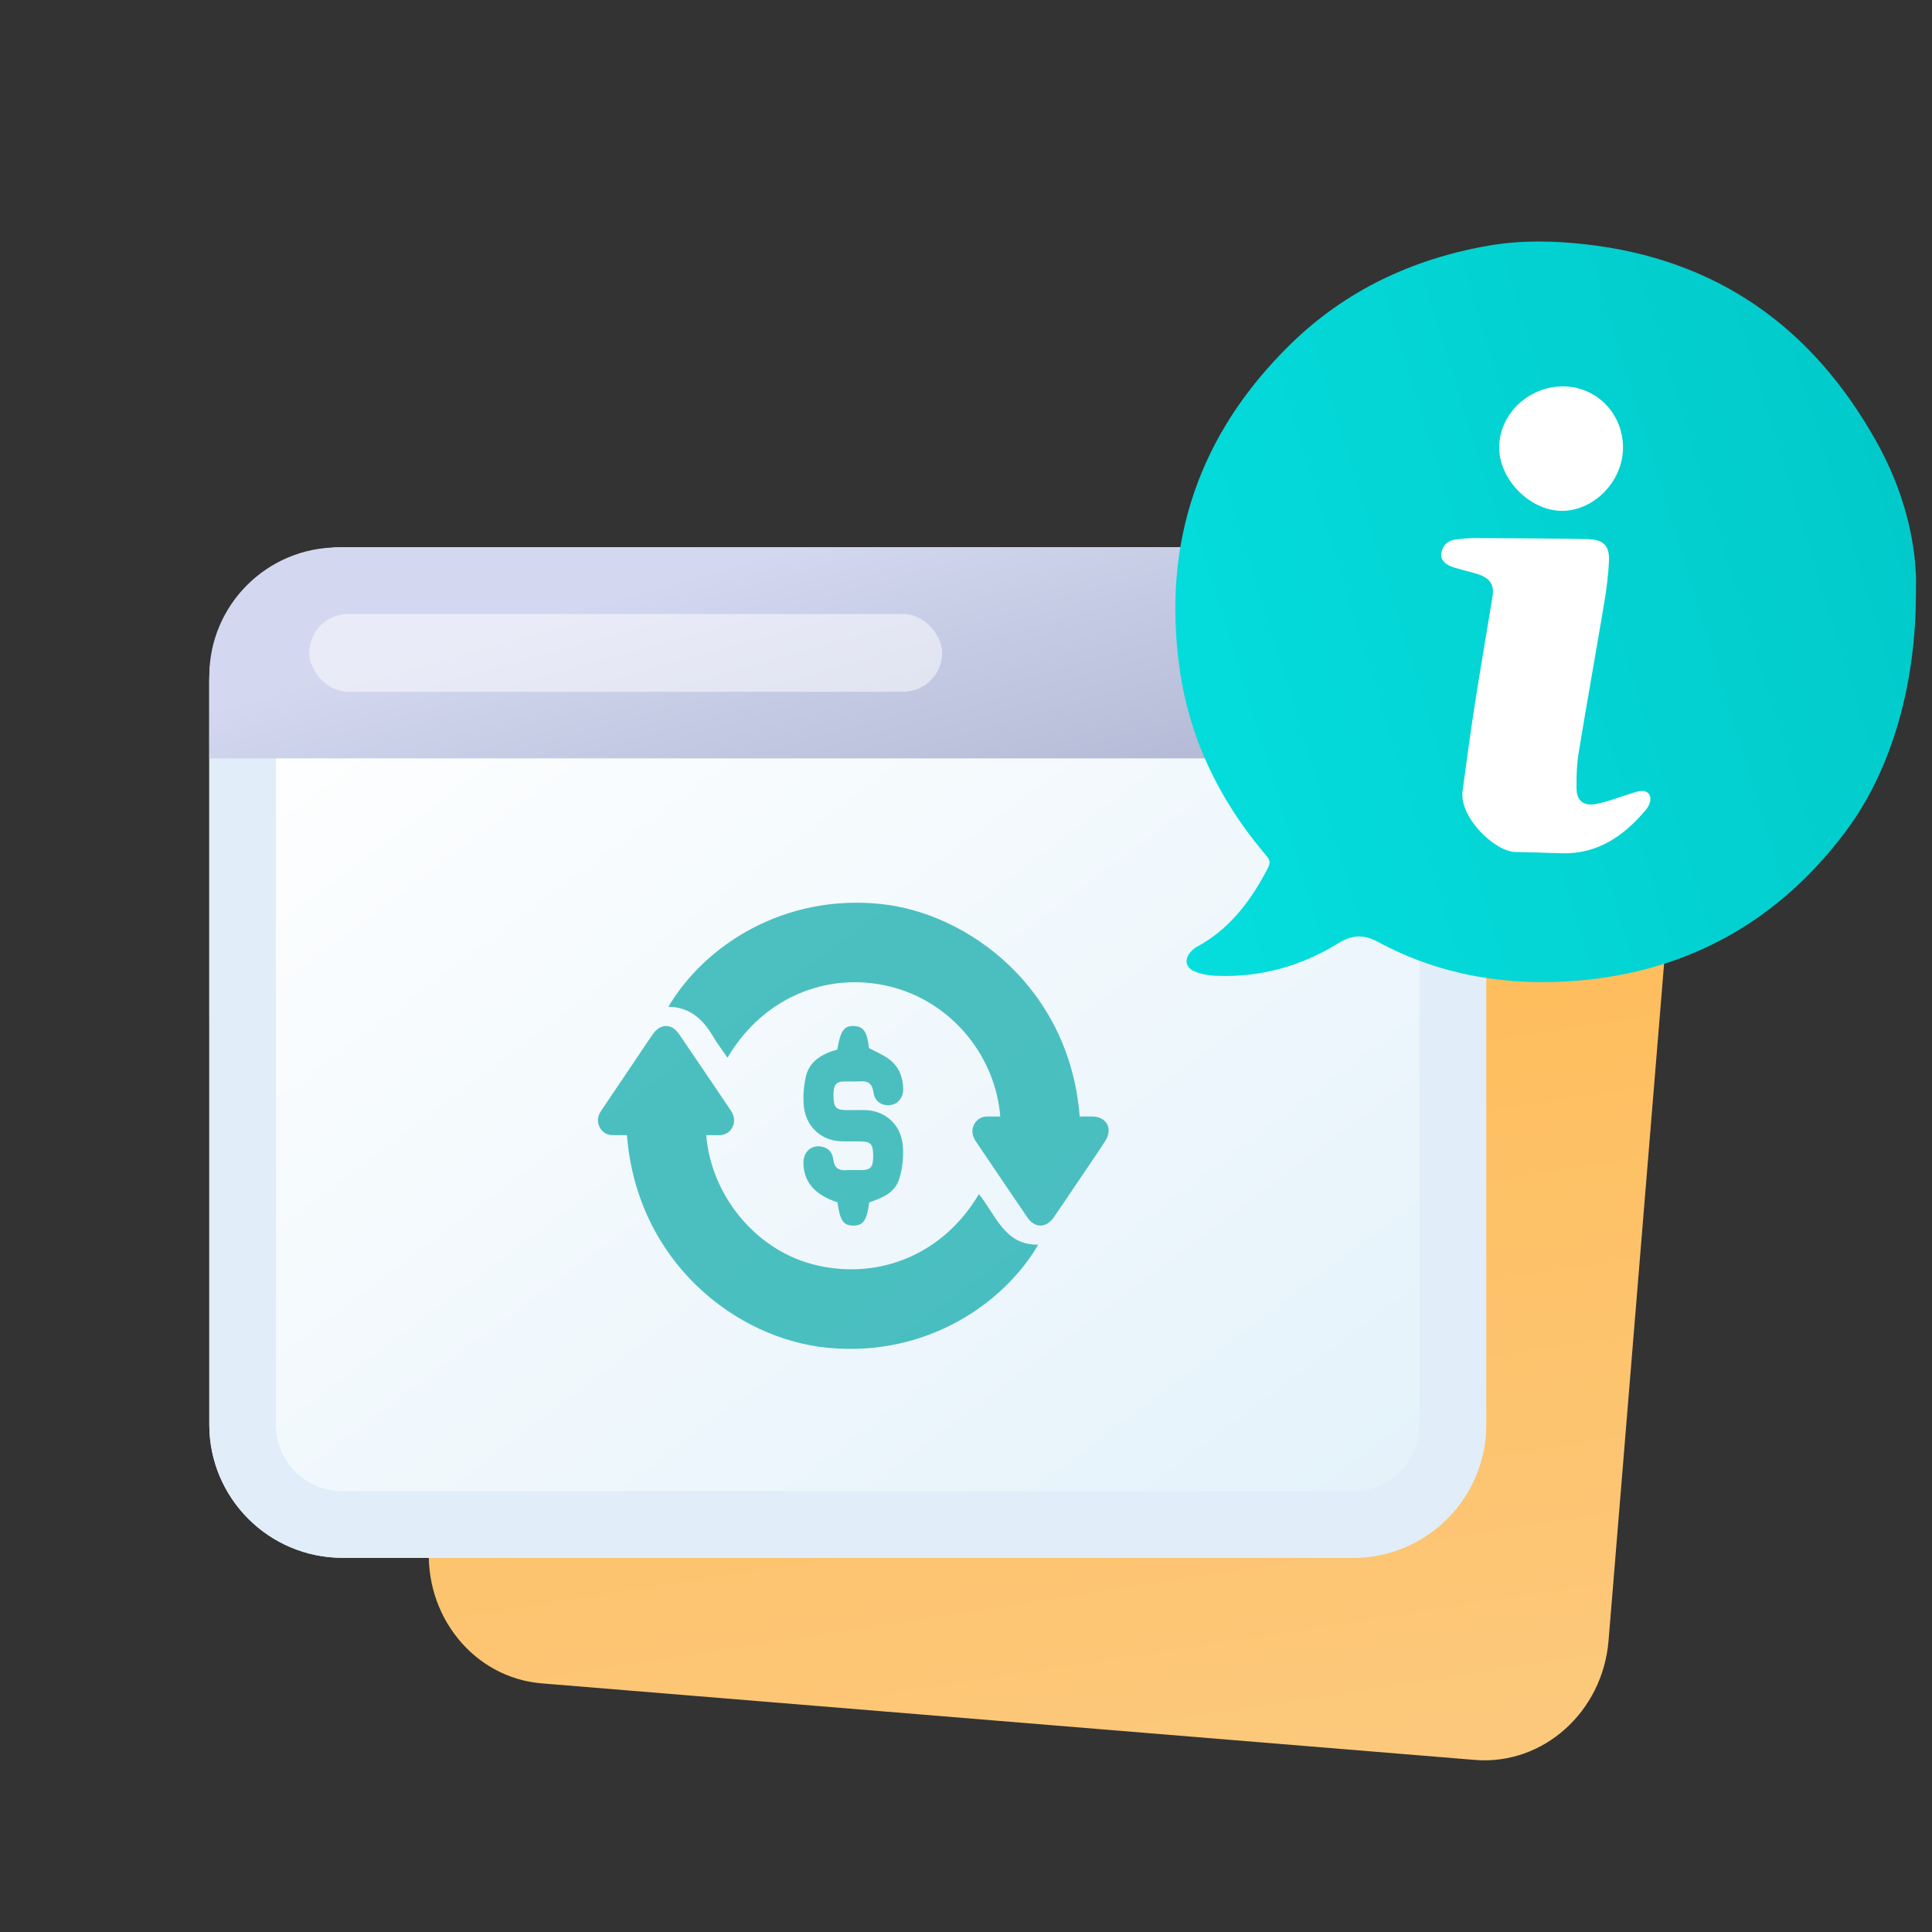 <svg width="120" height="120" viewBox="0 0 120 120" fill="none" xmlns="http://www.w3.org/2000/svg">
<rect x="0" y="0" width="120" height="120" fill="#333333" stroke="none"/>
<path d="M30.341 51.035C30.705 46.597 34.422 43.281 38.643 43.627L96.606 48.382C100.827 48.728 103.954 52.606 103.59 57.044L99.91 101.904C99.546 106.342 95.828 109.658 91.607 109.312L33.645 104.557C29.424 104.211 26.297 100.333 26.661 95.895L30.341 51.035Z" fill="url(#paint0_linear_7911_842748)"/>
<path d="M13 42.276C13 37.705 16.705 34 21.276 34L84.034 34C88.605 34 92.31 37.705 92.31 42.276L92.31 88.483C92.31 93.053 88.605 96.759 84.034 96.759L21.276 96.759C16.705 96.759 13 93.053 13 88.483L13 42.276Z" fill="url(#paint1_linear_7911_842748)"/>
<path fill-rule="evenodd" clip-rule="evenodd" d="M84.034 38.138L21.276 38.138C18.991 38.138 17.138 39.99 17.138 42.276L17.138 88.483C17.138 90.768 18.991 92.621 21.276 92.621L84.034 92.621C86.32 92.621 88.172 90.768 88.172 88.483L88.172 42.276C88.172 39.99 86.32 38.138 84.034 38.138ZM21.276 34C16.705 34 13 37.705 13 42.276L13 88.483C13 93.053 16.705 96.759 21.276 96.759L84.034 96.759C88.605 96.759 92.31 93.053 92.31 88.483L92.31 42.276C92.31 37.705 88.605 34 84.034 34L21.276 34Z" fill="#E1EDF8"/>
<path opacity="0.7" d="M67.061 69.348C67.331 69.348 67.606 69.341 67.881 69.348C68.735 69.372 69.131 70.115 68.658 70.852C68.073 71.759 67.458 72.644 66.855 73.54C66.391 74.228 65.932 74.919 65.46 75.601C64.988 76.283 64.287 76.309 63.813 75.618C62.744 74.058 61.691 72.486 60.63 70.92C60.4 70.581 60.305 70.218 60.505 69.839C60.706 69.46 61.04 69.326 61.452 69.347C61.676 69.359 61.901 69.347 62.129 69.347C61.834 65.676 59.236 62.396 55.59 61.359C51.768 60.272 47.54 61.714 45.187 65.695C44.868 65.229 44.54 64.801 44.266 64.337C43.639 63.279 42.812 62.549 41.512 62.532C43.808 58.664 48.719 55.543 54.667 56.144C60.153 56.698 66.437 61.374 67.061 69.348Z" fill="#05A7A7"/>
<path opacity="0.7" d="M60.802 74.168C61.857 75.472 62.389 77.34 64.485 77.311C62.397 80.899 57.593 84.321 51.387 83.711C45.704 83.154 39.56 78.374 38.94 70.506C38.67 70.506 38.395 70.499 38.121 70.506C37.721 70.518 37.418 70.356 37.236 69.997C37.054 69.638 37.138 69.286 37.358 68.962C38.11 67.849 38.861 66.736 39.612 65.621C39.927 65.153 40.236 64.68 40.562 64.218C41.026 63.562 41.719 63.56 42.178 64.23C43.247 65.792 44.301 67.362 45.362 68.929C45.592 69.266 45.691 69.624 45.494 70.009C45.297 70.394 44.965 70.529 44.553 70.51C44.326 70.499 44.099 70.51 43.864 70.51C44.178 74.24 46.888 77.546 50.392 78.503C54.248 79.556 58.446 78.143 60.802 74.168Z" fill="#05A7A7"/>
<path opacity="0.7" d="M53.988 74.685C53.846 75.798 53.621 76.125 53.001 76.124C52.381 76.123 52.172 75.806 52.016 74.679C50.616 74.223 49.915 73.414 49.902 72.235C49.896 71.586 50.335 71.141 50.934 71.205C51.4 71.255 51.7 71.535 51.755 72.01C51.816 72.526 52.075 72.71 52.549 72.681C52.873 72.661 53.2 72.681 53.524 72.676C54.094 72.665 54.237 72.483 54.236 71.782C54.235 71.081 54.084 70.908 53.507 70.898C53.096 70.889 52.686 70.898 52.275 70.891C50.958 70.86 49.969 69.901 49.914 68.532C49.878 67.934 49.936 67.334 50.083 66.755C50.312 65.947 50.976 65.48 52.003 65.188C52.208 64.008 52.423 63.709 53.029 63.727C53.636 63.745 53.869 64.094 53.969 65.094C54.412 65.335 54.862 65.513 55.237 65.797C55.821 66.239 56.089 66.888 56.101 67.636C56.109 68.168 55.774 68.58 55.3 68.64C54.779 68.707 54.324 68.405 54.255 67.861C54.187 67.317 53.926 67.13 53.429 67.164C53.105 67.186 52.779 67.164 52.454 67.17C51.916 67.183 51.771 67.371 51.769 68.038C51.769 68.74 51.914 68.935 52.473 68.947C52.884 68.957 53.294 68.947 53.705 68.947C55.054 68.976 56.046 69.935 56.088 71.335C56.118 71.951 56.046 72.568 55.876 73.159C55.631 73.958 55.102 74.305 53.988 74.685Z" fill="#05A7A7"/>
<path d="M13 42C13 37.582 16.582 34 21 34L84.31 34C88.729 34 92.31 37.582 92.31 42L92.31 47.103L13 47.103L13 42Z" fill="url(#paint2_linear_7911_842748)"/>
<rect opacity="0.5" x="19.207" y="38.138" width="39.31" height="4.828" rx="2.414" fill="white"/>
<path d="M118.954 34.967C118.699 32.273 117.841 29.734 116.526 27.392C112.566 20.316 106.622 16.079 98.457 15.172C96.477 14.951 94.488 14.909 92.494 15.252C87.751 16.07 83.57 18.035 80.143 21.393C74.486 26.932 72.167 33.674 73.265 41.517C73.864 45.787 75.66 49.553 78.418 52.863C78.96 53.512 78.983 53.503 78.568 54.265C77.546 56.136 76.268 57.772 74.34 58.807C74.208 58.877 74.09 58.981 73.986 59.089C73.548 59.545 73.614 60.09 74.194 60.335C74.599 60.504 75.066 60.589 75.509 60.608C78.248 60.725 80.798 60.02 83.108 58.595C84.004 58.045 84.716 58.031 85.602 58.511C89.505 60.612 93.729 61.28 98.075 60.904C104.958 60.311 110.511 57.156 114.641 51.641C117.61 47.672 118.981 42.321 119 37C119 35.928 119.048 36.03 118.945 34.972L118.954 34.967Z" fill="url(#paint3_linear_7911_842748)"/>
<path d="M98.728 33.496C99.616 33.53 99.976 33.938 99.937 34.836C99.899 35.695 99.789 36.554 99.649 37.4C99.131 40.496 98.574 43.583 98.065 46.684C97.94 47.438 97.907 48.216 97.921 48.979C97.935 49.714 98.344 50.069 99.073 49.949C99.731 49.839 100.365 49.575 101.013 49.383C101.306 49.296 101.594 49.162 101.891 49.133C102.367 49.08 102.612 49.411 102.467 49.867C102.419 50.026 102.333 50.179 102.223 50.309C100.854 51.922 99.237 53.06 97.004 52.998C96.049 52.974 95.098 52.93 94.143 52.921C92.842 52.906 90.619 50.756 90.844 49.114C91.089 47.347 91.32 45.58 91.593 43.818C91.944 41.552 92.338 39.296 92.707 37.03C92.803 36.439 92.621 36.031 92.083 35.777C91.771 35.628 91.416 35.561 91.075 35.46C90.753 35.364 90.412 35.301 90.105 35.172C89.75 35.023 89.447 34.769 89.529 34.327C89.606 33.9 89.889 33.597 90.321 33.525C90.729 33.458 91.147 33.429 91.56 33.42C92.045 33.415 97.998 33.458 98.718 33.487L98.728 33.496Z" fill="white"/>
<path d="M100.808 27.807C100.808 29.891 98.993 31.749 96.987 31.73C95.018 31.71 93.117 29.78 93.117 27.798C93.117 25.724 94.942 23.986 97.097 24C99.176 24.015 100.813 25.695 100.808 27.807Z" fill="white"/>
<defs>
<linearGradient id="paint0_linear_7911_842748" x1="64.961" y1="36.258" x2="77.458" y2="117.006" gradientUnits="userSpaceOnUse">
<stop stop-color="#FFB74B"/>
<stop offset="1" stop-color="#FCCA80"/>
</linearGradient>
<linearGradient id="paint1_linear_7911_842748" x1="13" y1="42.965" x2="67.337" y2="115.474" gradientUnits="userSpaceOnUse">
<stop stop-color="white"/>
<stop offset="1" stop-color="#E2F1FA"/>
</linearGradient>
<linearGradient id="paint2_linear_7911_842748" x1="97.958" y1="50.325" x2="81.845" y2="-7.087" gradientUnits="userSpaceOnUse">
<stop stop-color="#A7ACCA"/>
<stop offset="0.486" stop-color="#D3D8F0"/>
</linearGradient>
<linearGradient id="paint3_linear_7911_842748" x1="68.914" y1="63.589" x2="128.049" y2="45.445" gradientUnits="userSpaceOnUse">
<stop stop-color="#05E0E0"/>
<stop offset="1" stop-color="#02C8C8"/>
</linearGradient>
</defs>
</svg>
